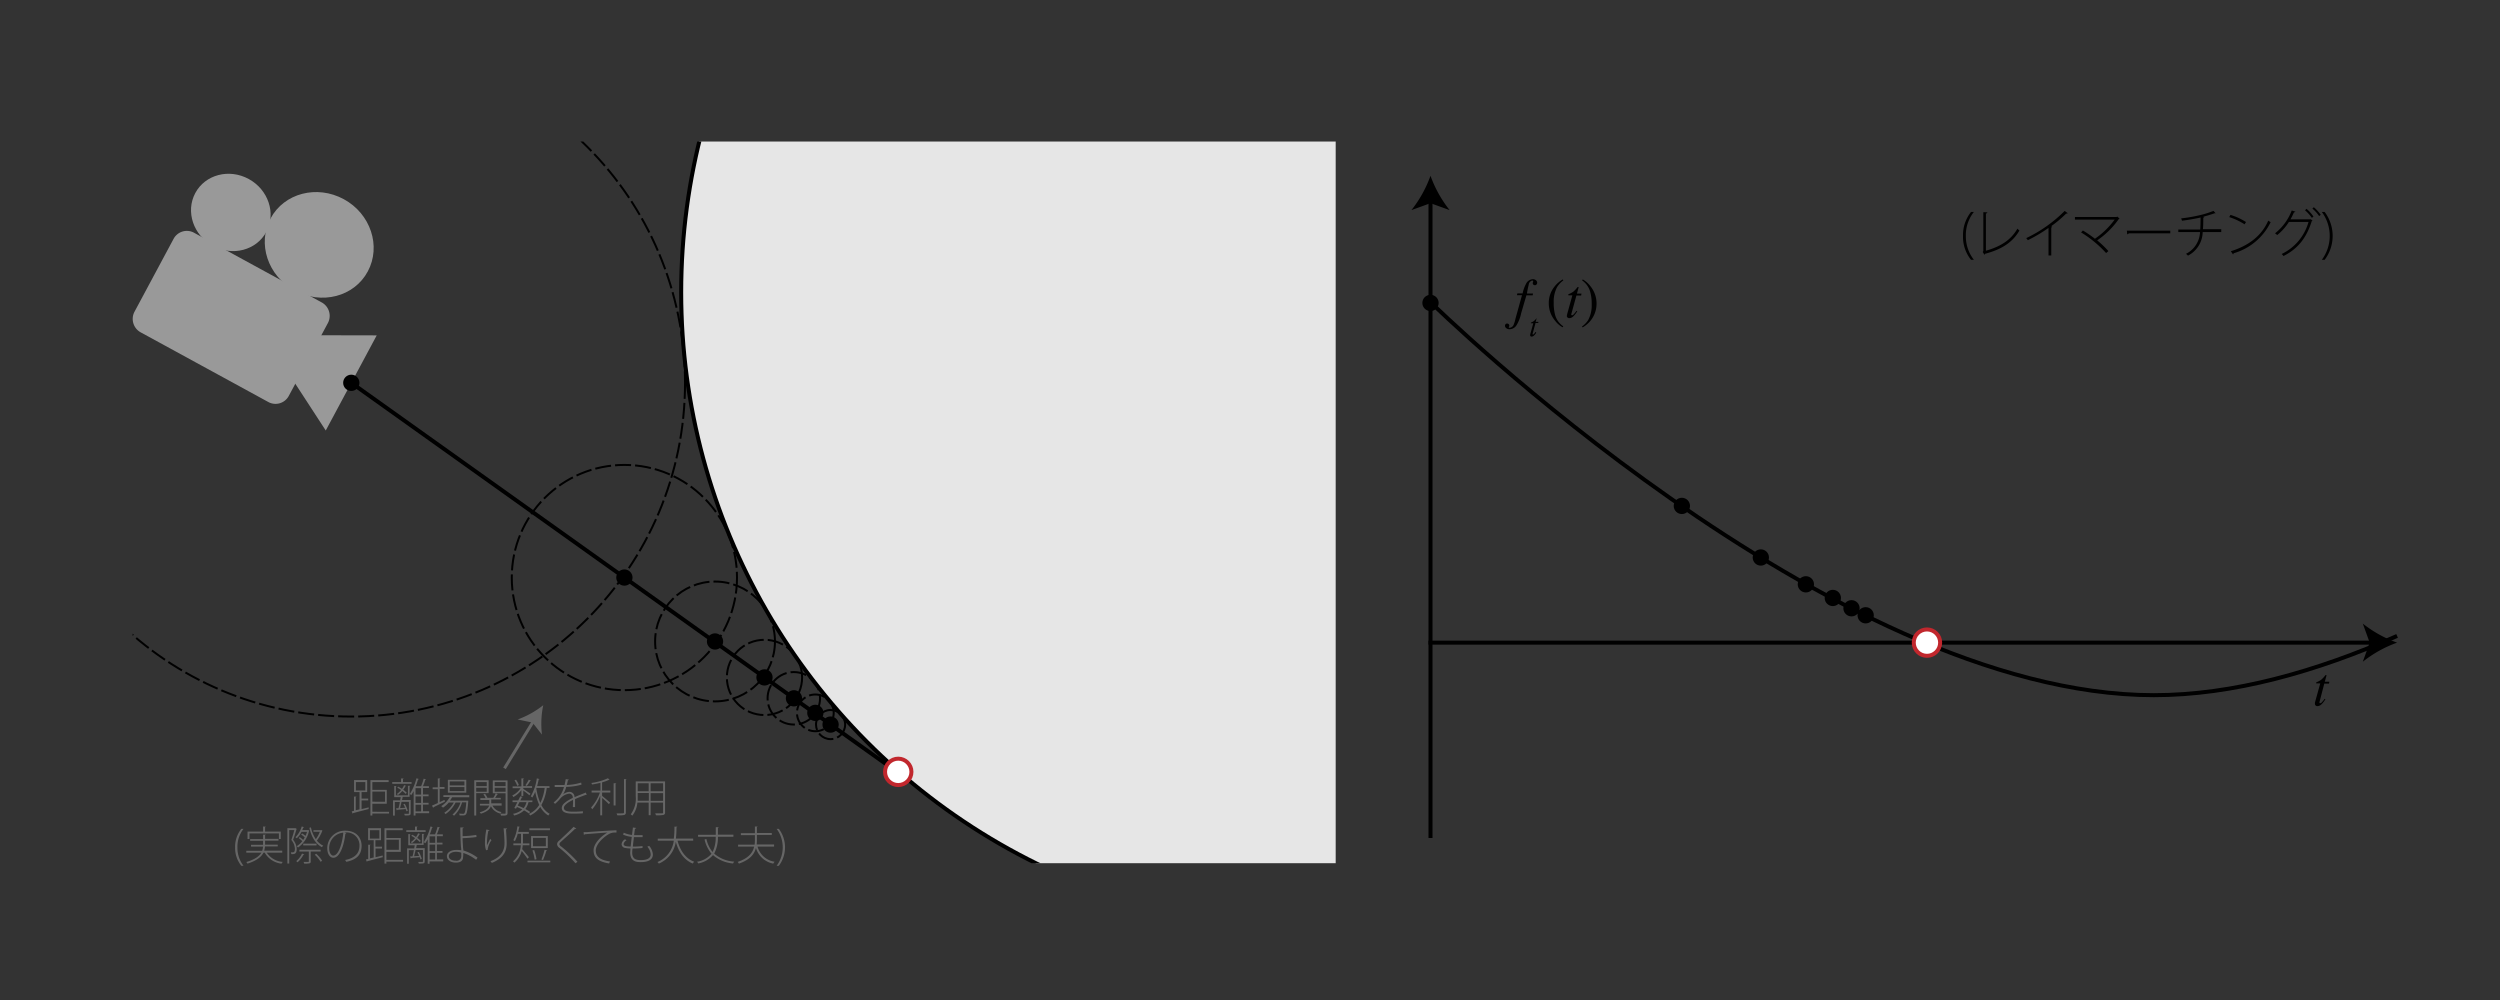 <svg xmlns="http://www.w3.org/2000/svg" xmlns:xlink="http://www.w3.org/1999/xlink" viewBox="0 0 623.33 249.33"><rect x="0" y="0" width="623.33" height="249.33" fill="#333333" stroke="none"/><defs><style>.a,.c,.d,.f,.j{fill:none;}.b{fill:#999;}.c,.d,.i,.j{stroke:#000;}.c{stroke-linecap:square;}.c,.d,.e,.f,.i,.j{stroke-miterlimit:10;}.e{fill:#fff;stroke:#c1272d;}.f{stroke:#666;stroke-width:0.75px;}.g{fill:#666;}.h{clip-path:url(#a);}.i{fill:#e6e6e6;}.j{stroke-width:0.5px;stroke-dasharray:4 1;}</style><clipPath id="a"><rect class="a" x="33.07" y="35.29" width="299.96" height="179.93"/></clipPath></defs><title>figures</title><path class="b" d="M66.8,100.18L35.18,82.92a3.82,3.82,0,0,1-1.7-5.09l9.86-18.39a3.75,3.75,0,0,1,5.15-1.35L80.11,75.35a3.82,3.82,0,0,1,1.7,5.09L71.94,98.83A3.75,3.75,0,0,1,66.8,100.18Z"/><path class="b" d="M66.41,57.81c2.47-4.61.5-10.51-4.39-13.18s-10.86-1.11-13.33,3.5-0.5,10.51,4.39,13.18S63.94,62.41,66.41,57.81Z"/><path class="b" d="M91.71,67.66c3.38-6.3.69-14.37-6-18s-14.86-1.51-18.24,4.78-0.69,14.37,6,18S88.33,74,91.71,67.66Z"/><polygon class="b" points="65.74 83.56 93.93 83.62 81.22 107.34 65.74 83.56"/><line class="c" x1="356.67" y1="160.23" x2="591.63" y2="160.23"/><path d="M597.67,160.23a30.22,30.22,0,0,0-8.55,4.76l1.72-4.76-1.72-4.75A30.2,30.2,0,0,0,597.67,160.23Z"/><line class="c" x1="356.67" y1="208.44" x2="356.67" y2="49.87"/><path d="M356.67,43.83a30.22,30.22,0,0,0,4.76,8.55l-4.76-1.72-4.75,1.72A30.2,30.2,0,0,0,356.67,43.83Z"/><path d="M577.19,175.32a0.93,0.93,0,0,1,0-.15l1.32-4.77h-1a0.6,0.6,0,0,1,0-.23,0.29,0.29,0,0,1,.14-0.1,5.62,5.62,0,0,0,1.08-.57,6.67,6.67,0,0,0,1-1.06l0.11-.13,0.05,0,0.06,0,0.1,0a0.31,0.31,0,0,1,0,.09,0.31,0.31,0,0,1,0,.08l-0.4,1.49h1.13l-0.08.47h-1.18L578.33,175a0.32,0.32,0,0,0,0,.24,0.19,0.19,0,0,0,.18.11A0.87,0.87,0,0,0,579,175q0.19-.19.62-0.76l0.18,0.1-0.1.14a5.28,5.28,0,0,1-1,1.23,1.42,1.42,0,0,1-.85.35,0.63,0.63,0,0,1-.51-0.18,0.62,0.62,0,0,1-.16-0.42S577.19,175.36,577.19,175.32Z"/><path d="M383.11,70.92a0.5,0.5,0,0,1-.42.19,0.52,0.52,0,0,1-.38-0.15,0.47,0.47,0,0,1-.15-0.35,1.58,1.58,0,0,1,.13-0.47A0.2,0.2,0,0,0,382.2,70a0.29,0.29,0,0,0-.19-0.06,1.23,1.23,0,0,0-.86,1.1,18,18,0,0,0-.43,2.14h1.52l-0.1.46h-1.56l-1.31,4.47A9.24,9.24,0,0,1,378.17,81a2.07,2.07,0,0,1-1.79,1.09,1.23,1.23,0,0,1-.82-0.27,0.77,0.77,0,0,1-.32-0.59,0.62,0.62,0,0,1,.13-0.38,0.47,0.47,0,0,1,.4-0.18,0.55,0.55,0,0,1,.39.15,0.51,0.51,0,0,1,.16.38,0.49,0.49,0,0,1-.07.25,0.48,0.48,0,0,0-.07.17,0.12,0.12,0,0,0,.08.1,0.43,0.43,0,0,0,.2,0,1.21,1.21,0,0,0,1-.92,6.86,6.86,0,0,0,.39-1.32l1.63-5.87h-1.26l0.1-.46h1.32a8.49,8.49,0,0,1,.84-2.36,2,2,0,0,1,1.71-1.18,1.14,1.14,0,0,1,.77.27,0.79,0.79,0,0,1,.31.61A0.65,0.65,0,0,1,383.11,70.92Z"/><path d="M381.53,83.46a0.46,0.46,0,0,1,0-.08l0.77-2.78h-0.61a0.33,0.33,0,0,1,0-.13,0.16,0.16,0,0,1,.08-0.06,3.3,3.3,0,0,0,.63-0.33,3.85,3.85,0,0,0,.61-0.62l0.06-.08,0,0h0l0.06,0v0a0.25,0.25,0,0,1,0,0l-0.24.87h0.66l0,0.27h-0.69l-0.73,2.68a0.19,0.19,0,0,0,0,.14,0.11,0.11,0,0,0,.11.07,0.51,0.51,0,0,0,.29-0.21q0.11-.11.36-0.44l0.1,0.06L383,83a3.08,3.08,0,0,1-.6.72,0.83,0.83,0,0,1-.5.2,0.34,0.34,0,0,1-.39-0.35A0.71,0.71,0,0,1,381.53,83.46Z"/><path d="M387.6,71.44a7,7,0,0,1,2.06-1.77l0.13,0.23a6.24,6.24,0,0,0-1.57,1.7,7.7,7.7,0,0,0-.83,3.84,11.4,11.4,0,0,0,.31,2.93,5.06,5.06,0,0,0,2.08,3l-0.18.23a5.83,5.83,0,0,1-1.82-1.58,6.74,6.74,0,0,1-1.62-4.43A6.54,6.54,0,0,1,387.6,71.44Z"/><path d="M390.72,78.56a0.93,0.93,0,0,1,0-.15l1.32-4.77h-1a0.6,0.6,0,0,1,0-.23,0.29,0.29,0,0,1,.14-0.1,5.62,5.62,0,0,0,1.08-.57,6.67,6.67,0,0,0,1-1.06l0.11-.13,0.05,0,0.06,0,0.1,0a0.31,0.31,0,0,1,0,.09,0.31,0.31,0,0,1,0,.08l-0.4,1.49h1.13l-0.08.47h-1.18l-1.26,4.59a0.32,0.32,0,0,0,0,.24,0.19,0.19,0,0,0,.18.11,0.87,0.87,0,0,0,.5-0.36q0.19-.19.62-0.76l0.18,0.1-0.1.14a5.28,5.28,0,0,1-1,1.23,1.42,1.42,0,0,1-.85.35,0.63,0.63,0,0,1-.51-0.18,0.62,0.62,0,0,1-.16-0.42S390.72,78.6,390.72,78.56Z"/><path d="M397.8,77.62a6.65,6.65,0,0,1-2.22,3.32,5.46,5.46,0,0,1-1,.69l-0.13-.23A5.78,5.78,0,0,0,396,79.77a7.7,7.7,0,0,0,.86-3.9,10.77,10.77,0,0,0-.4-3.21,5.14,5.14,0,0,0-2-2.76l0.18-.23a6.65,6.65,0,0,1,2,1.82,6.75,6.75,0,0,1,1.43,4.2A6.82,6.82,0,0,1,397.8,77.62Z"/><path class="d" d="M356.67,75.33s99.73,98,180.36,98c19.76,0,40.53-5.88,60.64-14.77"/><circle class="e" cx="480.45" cy="160.23" r="3.29"/><path d="M491.44,64.78a9.14,9.14,0,0,1-2-5.93,9.27,9.27,0,0,1,2-6h0.71a9.27,9.27,0,0,0-2,6,9.41,9.41,0,0,0,2,5.92h-0.71Z"/><path d="M495.2,62.5c3.45-1,6.13-2.53,7.81-5.49a3.43,3.43,0,0,0,.5.47c-1.77,3.06-4.6,4.74-8.54,5.79a0.52,0.52,0,0,1-.19.25l-0.43-.7,0.16-.22V52.9l1,0.05a0.33,0.33,0,0,1-.36.27V62.5Z"/><path d="M515.54,53.15a0.26,0.26,0,0,1-.22.1l-0.16,0a29.31,29.31,0,0,1-3.74,3.15l0.26,0.14a0.27,0.27,0,0,1-.23.16v7h-0.69V56.83a38.11,38.11,0,0,1-5.16,3.06,3.15,3.15,0,0,0-.4-0.52,34.18,34.18,0,0,0,9.59-6.78Z"/><path d="M528.47,54.5a0.25,0.25,0,0,1-.18.1,21.28,21.28,0,0,1-5.39,5.33,26.81,26.81,0,0,1,2.79,2.67l-0.57.49a28.34,28.34,0,0,0-6.24-5.14l0.45-.48a27.42,27.42,0,0,1,3,2.06,20.35,20.35,0,0,0,4.92-4.77h-9.9V54.11h10.38L527.9,54Z"/><path d="M530.3,57.51h10.82v0.67H530.77a0.5,0.5,0,0,1-.39.23Z"/><path d="M553.84,57.86H549.2a6.77,6.77,0,0,1-3.67,5.88,2.84,2.84,0,0,0-.5-0.45,6.35,6.35,0,0,0,3.51-5.43h-5.42V57.23h5.47c0.06-.91.08-1.88,0.09-3-1.39.32-3.17,0.62-4.64,0.8a5.15,5.15,0,0,0-.21-0.58,39,39,0,0,0,4.95-.87,24.14,24.14,0,0,0,3.12-1l0.53,0.6a0.24,0.24,0,0,1-.14,0h-0.14a30.46,30.46,0,0,1-2.93.88l0.39,0a0.25,0.25,0,0,1-.26.19c0,1,0,2-.09,2.89h4.57v0.63Z"/><path d="M556.13,53.58A15.19,15.19,0,0,1,560,55.36l-0.36.57a16.08,16.08,0,0,0-3.82-1.8Zm0.09,9.06c4.66-1.45,7.75-4,9.33-7.64a2.67,2.67,0,0,0,.6.38,14.78,14.78,0,0,1-9.22,7.76,0.56,0.56,0,0,1-.17.29Z"/><path d="M576.57,54.94a0.51,0.51,0,0,1-.17.17c-1.32,4.22-3.47,6.92-7.06,8.73a2.35,2.35,0,0,0-.45-0.51,12.58,12.58,0,0,0,6.7-8H570.7a13,13,0,0,1-2.93,3.28,3.17,3.17,0,0,0-.53-0.44,13.1,13.1,0,0,0,4.16-5.69l0.92,0.3a0.31,0.31,0,0,1-.35.14c-0.27.61-.57,1.23-0.88,1.77h4.83l0.13-.05Zm-1.49-2.88A9.45,9.45,0,0,1,576.82,54l-0.4.32a10.07,10.07,0,0,0-1.7-1.89Zm1.83-.39a9.76,9.76,0,0,1,1.72,1.89l-0.4.31A9.49,9.49,0,0,0,576.55,52Z"/><path d="M579.61,52.85a9.92,9.92,0,0,1,0,11.93H578.9a10,10,0,0,0,0-11.93h0.71Z"/><line class="f" x1="125.78" y1="191.57" x2="133.08" y2="179.69"/><path class="g" d="M135.45,175.83a22.67,22.67,0,0,0-.32,7.33l-2.36-3-3.71-.77A22.65,22.65,0,0,0,135.45,175.83Z"/><path class="g" d="M90.15,199.6v2.13l1.76-.43,0,0.42c-1.43.37-2.93,0.76-3.87,1a0.16,0.16,0,0,1-.12.14l-0.23-.56,0.57-.13v-3.55l0.61,0a0.16,0.16,0,0,1-.17.11v3.29l0.94-.22v-4.31H88.28v-3h3.27v3h-1.4v1.62h1.65v0.45H90.15ZM88.73,195v2.09h2.36V195H88.73ZM97,202.37v0.47H92.84v0.49H92.36v-8.81H96.9V195H92.84v1.94h3.59v3.46H92.84v2H97Zm-1-5H92.84v2.52H96v-2.52Z"/><path class="g" d="M102.62,195v0.43H97.8V195H100v-0.91l0.65,0a0.16,0.16,0,0,1-.17.12V195h2.18Zm-0.23,4.52v3.25c0,0.55-.28.55-1.47,0.55a1.7,1.7,0,0,0-.15-0.41h0.65c0.53,0,.53,0,0.53-0.15v-2.83h-1.83c-0.12.54-.25,1.1-0.37,1.55l1.26-.08a6.65,6.65,0,0,0-.44-0.88l0.34-.11a6.55,6.55,0,0,1,.76,1.74l-0.35.14c0-.16-0.1-0.35-0.17-0.56-0.81.08-1.58,0.14-2.09,0.18a0.17,0.17,0,0,1-.13.13l-0.18-.51,0.6,0c0.12-.43.25-1,0.35-1.57H98.44v3.4H98v-3.82h1.79c0-.28.09-0.54,0.13-0.79H98.3v-2.78l0.58,0a0.17,0.17,0,0,1-.17.12v2.21h3v-2.37l0.58,0a0.16,0.16,0,0,1-.17.12v2.62h-1.73c0,0.24-.09.51-0.15,0.79h2.19Zm-1.13-3.58a0.18,0.18,0,0,1-.19.09,5.07,5.07,0,0,1-.54.88,6,6,0,0,1,.88.74l-0.24.31a6.36,6.36,0,0,0-.87-0.75,5.17,5.17,0,0,1-1.08,1,2.43,2.43,0,0,0-.29-0.23,5,5,0,0,0,1.07-1,9.66,9.66,0,0,0-.95-0.59l0.24-.26a9,9,0,0,1,.93.56,5,5,0,0,0,.53-0.92ZM107,202.3v0.46H103.6v0.58h-0.46v-6.1a8.16,8.16,0,0,1-.61,1c-0.09-.08-0.25-0.21-0.35-0.28a12.64,12.64,0,0,0,1.65-3.91l0.6,0.18a0.16,0.16,0,0,1-.2.09,17.09,17.09,0,0,1-.57,1.7H105a13.89,13.89,0,0,0,.63-1.87l0.6,0.18a0.21,0.21,0,0,1-.2.1,14.76,14.76,0,0,1-.58,1.59h1.49v0.46h-1.48v1.61h1.4v0.45h-1.4v1.63h1.4v0.45h-1.4v1.65H107Zm-2-4.18v-1.61H103.6v1.61H105Zm0,2.08v-1.63H103.6v1.63H105Zm-1.39.45v1.65H105v-1.65H103.6Z"/><path class="g" d="M109.62,196.78V200l1.2-.56a4.17,4.17,0,0,1,.11.43l-2.84,1.39a0.18,0.18,0,0,1-.1.16l-0.28-.56c0.39-.16.9-0.39,1.45-0.64v-3.45h-1.29v-0.47h1.29V194.1l0.64,0a0.17,0.17,0,0,1-.18.12v2h1.21v0.47h-1.21Zm7.38,2h-4.28a6.31,6.31,0,0,1-.53.85h4.29l0.27,0,0,0.17c-0.17,2.21-.34,3-0.61,3.28a0.76,0.76,0,0,1-.54.22c-0.2,0-.6,0-1,0a1.38,1.38,0,0,0-.12-0.44c0.42,0,.8.05,0.95,0.05a0.34,0.34,0,0,0,.31-0.1c0.21-.2.37-0.92,0.52-2.76h-1.06a7.26,7.26,0,0,1-2,3.34,1.64,1.64,0,0,0-.38-0.3,6.44,6.44,0,0,0,2-3h-1.22a7.76,7.76,0,0,1-2.51,2.89,1.69,1.69,0,0,0-.33-0.32,7,7,0,0,0,2.39-2.57h-1.24a7,7,0,0,1-1.46,1.29A1.9,1.9,0,0,0,110,201a6.3,6.3,0,0,0,2.15-2.28h-1.6v-0.45H117v0.45Zm-0.74-4.35v3.21h-4.59v-3.21h4.59Zm-0.47,1.4v-1h-3.66v1h3.66Zm0,1.41v-1h-3.66v1h3.66Z"/><path class="g" d="M121.83,197.76h-3.1v5.58h-0.48v-8.79h3.58v3.21ZM121.36,195h-2.63v1h2.63v-1Zm-2.63,2.4h2.63v-1h-2.63v1Zm6.36,3.46h-2.31a3.15,3.15,0,0,0,2.27,1.61,1.19,1.19,0,0,0-.29.38A3.47,3.47,0,0,1,122.4,201c-0.22.66-.83,1.36-2.5,1.88a1.93,1.93,0,0,0-.3-0.35c1.62-.45,2.18-1.1,2.36-1.69h-2.31v-0.42H122a1.9,1.9,0,0,0,0-.23v-0.73h-2.23V199h1.29a3.36,3.36,0,0,0-.54-0.94l0.4-.14a3.56,3.56,0,0,1,.6,1l-0.08,0H123a7.42,7.42,0,0,0,.6-1.11l0.54,0.23a0.17,0.17,0,0,1-.18.07,8.1,8.1,0,0,1-.51.82h1.4v0.41h-2.37v0.74a1.67,1.67,0,0,1,0,.22h2.59v0.42Zm1.45-6.26v8.08c0,0.68-.34.68-1.62,0.68a2.09,2.09,0,0,0-.17-0.49h1.12a0.16,0.16,0,0,0,.19-0.2v-4.88h-3.19v-3.21h3.67Zm-0.48.4h-2.72v1h2.72v-1Zm-2.72,2.4h2.72v-1h-2.72v1Z"/><path class="g" d="M130,198.51V197a6.41,6.41,0,0,1-2,1.73,2.06,2.06,0,0,0-.28-0.39,5.28,5.28,0,0,0,2.09-1.82h-2v-0.44H130v-2l0.64,0a0.16,0.16,0,0,1-.17.12v1.8h2.19v0.44h-2.19v0.26c0.4,0.24,1.54,1,1.81,1.22l-0.3.37c-0.26-.25-1-0.82-1.51-1.18v1.34H130Zm1.77,1.49a4.48,4.48,0,0,1-.79,1.71,8.56,8.56,0,0,1,1.21.75l-0.33.36a9.34,9.34,0,0,0-1.2-.77,5.24,5.24,0,0,1-2.48,1.28,1.29,1.29,0,0,0-.26-0.42,4.8,4.8,0,0,0,2.31-1.09c-0.43-.21-0.88-0.42-1.34-0.61l-0.23.42-0.43-.17c0.22-.39.5-0.92,0.77-1.46h-1.21v-0.44h1.43c0.18-.36.35-0.71,0.49-1l0.6,0.14a0.15,0.15,0,0,1-.19.09c-0.11.24-.24,0.51-0.38,0.79h3V200h-0.93Zm-3.11-5.6a5.32,5.32,0,0,1,.71,1.34l-0.41.2a5.33,5.33,0,0,0-.69-1.37Zm0.86,5.6c-0.15.29-.29,0.58-0.44,0.85,0.5,0.19,1,.41,1.47.64a3.75,3.75,0,0,0,.72-1.49h-1.75Zm1.48-4.23a8.51,8.51,0,0,0,.84-1.38l0.55,0.25a0.17,0.17,0,0,1-.19.07,9.81,9.81,0,0,1-.85,1.25Zm6,0.69h-0.68a12.14,12.14,0,0,1-1.34,4.26,5.28,5.28,0,0,0,2.08,2.2,2,2,0,0,0-.35.41,5.65,5.65,0,0,1-2-2.15,6.46,6.46,0,0,1-2.54,2.15,2,2,0,0,0-.27-0.4,5.87,5.87,0,0,0,2.55-2.24,13.61,13.61,0,0,1-1-3.27,7.92,7.92,0,0,1-.73,1.43,4,4,0,0,0-.38-0.3,12.69,12.69,0,0,0,1.51-4.47l0.66,0.16a0.18,0.18,0,0,1-.2.1c-0.11.56-.24,1.12-0.39,1.66H137v0.46Zm-3.28,0,0,0.12a14.42,14.42,0,0,0,1,3.61,11.93,11.93,0,0,0,1.09-3.73h-2.09Z"/><path class="g" d="M140.33,198.12a2.75,2.75,0,0,1,1.68-.69,1.28,1.28,0,0,1,1.24,1.33c0.87-.39,2-0.82,2.8-1.15l0.26,0.6h0a0.28,0.28,0,0,1-.16-0.06c-0.77.26-1.91,0.7-2.77,1.09,0,0.24,0,.51,0,0.83s0,0.73,0,1.15l-0.55,0c0-.35.05-0.84,0.05-1.25,0-.2,0-0.39,0-0.54-1.24.6-2.29,1.33-2.29,2s0.74,0.95,2.22.95a22.51,22.51,0,0,0,2.52-.11v0.51c-0.62.06-1.53,0.08-2.52,0.08-1.93,0-2.74-.47-2.74-1.42s1.21-1.73,2.74-2.5a0.93,0.93,0,0,0-.83-1.06,3.5,3.5,0,0,0-2.47,1.46,14.88,14.88,0,0,1-1.12,1.09l-0.35-.36a7.17,7.17,0,0,0,2.58-3.85h-2.32v-0.49h2.46c0.11-.47.21-0.91,0.29-1.47l0.78,0.11a0.22,0.22,0,0,1-.24.17,11.64,11.64,0,0,1-.27,1.18,13.67,13.67,0,0,0,3.58-.6l0.1,0.51a15,15,0,0,1-3.82.57,7.17,7.17,0,0,1-.79,1.87h0Z"/><path class="g" d="M152,194.44a0.14,0.14,0,0,1-.11,0h-0.07a8.62,8.62,0,0,1-1.7.62v2.07h2.06v0.47h-2.06v0.83c0.44,0.34,1.67,1.39,2,1.68l-0.3.39c-0.31-.33-1.14-1.09-1.68-1.55v4.33h-0.48v-4.91a11.51,11.51,0,0,1-2,3.41,3.1,3.1,0,0,0-.29-0.44,10.85,10.85,0,0,0,2.21-3.74h-2.07v-0.47h2.2v-1.95c-0.69.17-1.42,0.31-2.1,0.42a1.16,1.16,0,0,0-.17-0.38,14.7,14.7,0,0,0,4.13-1.18Zm1,6.43V195.3l0.65,0a0.15,0.15,0,0,1-.17.11v5.41H153Zm2.56-6.6,0.65,0a0.15,0.15,0,0,1-.17.11v8.16a0.58,0.58,0,0,1-.4.66,7.68,7.68,0,0,1-1.73.08,2.29,2.29,0,0,0-.19-0.48h0.86c0.94,0,1,0,1-.26v-8.33Z"/><path class="g" d="M165.82,194.82v7.7a0.57,0.57,0,0,1-.42.67,8.29,8.29,0,0,1-1.86.08,1.85,1.85,0,0,0-.18-0.48h1.7a0.22,0.22,0,0,0,.27-0.27v-2.4h-3.11v3.13h-0.48v-3.13h-2.82a6,6,0,0,1-1.28,3.26,1.32,1.32,0,0,0-.37-0.34,6.67,6.67,0,0,0,1.24-4.52v-3.7h7.31Zm-6.82,3.7c0,0.35,0,.74,0,1.13h2.78v-1.93H159v0.8Zm2.74-3.23H159v2h2.74v-2Zm3.59,2v-2h-3.11v2h3.11Zm-3.11,2.4h3.11v-1.93h-3.11v1.93Z"/><path class="g" d="M60.17,215.87a7.06,7.06,0,0,1-1.55-4.58,7.15,7.15,0,0,1,1.55-4.63h0.55a7.15,7.15,0,0,0-1.52,4.64,7.26,7.26,0,0,0,1.52,4.57H60.17Z"/><path class="g" d="M70.37,212.59H66.51a5.24,5.24,0,0,0,4,2.31,1.8,1.8,0,0,0-.32.44A5.56,5.56,0,0,1,66,212.59h-0.3c-0.51,1-1.62,2-4,2.74a2.18,2.18,0,0,0-.29-0.4c2.19-.65,3.25-1.48,3.77-2.34H61.41v-0.45h3.95a4.05,4.05,0,0,0,.23-1.06h-3v-0.44h3v-1H62.37v-0.44H65.6v-1.09l0.66,0a0.15,0.15,0,0,1-.17.12v0.93h3.35v0.44H66.09v1h3.16v0.44H66.07a4.44,4.44,0,0,1-.21,1.06h4.51v0.45ZM62.2,207.8v1.39H61.72v-1.85H65.6v-1.27l0.67,0.05a0.17,0.17,0,0,1-.18.12v1.1H70v1.85H69.54V207.8H62.2Z"/><path class="g" d="M73.72,206.5L74,206.7a0.11,0.11,0,0,1-.08.07c-0.21.75-.53,1.77-0.84,2.62a3.77,3.77,0,0,1,.9,2.27c0,1.34-.67,1.33-1.35,1.29a1.22,1.22,0,0,0-.13-0.44l0.42,0c0.3,0,.61,0,0.61-0.89a3.75,3.75,0,0,0-.89-2.2c0.29-.81.56-1.75,0.75-2.46H72.11v8.34H71.65v-8.8h2Zm1.61,1.31a6.63,6.63,0,0,1,.85.6,6.57,6.57,0,0,0,.37-1H75.18A5.6,5.6,0,0,1,74,209a3.3,3.3,0,0,0-.34-0.25,6.3,6.3,0,0,0,1.57-2.68l0.57,0.16a0.17,0.17,0,0,1-.19.1,5.69,5.69,0,0,1-.25.63h1.38l0.09,0a1,1,0,0,1,.29.14,0.3,0.3,0,0,1-.07.09,6.77,6.77,0,0,1-2.75,4.13,2,2,0,0,0-.31-0.35,5,5,0,0,0,1.38-1.24,6.91,6.91,0,0,0-.9-0.77l0.26-.24a5.58,5.58,0,0,1,.86.71,5.64,5.64,0,0,0,.39-0.65,5.56,5.56,0,0,0-.91-0.69Zm0.35,5.28A6.8,6.8,0,0,1,74.19,215a2.35,2.35,0,0,0-.33-0.3,5.51,5.51,0,0,0,1.44-1.87L75.87,213A0.17,0.17,0,0,1,75.68,213.09Zm4.26-.77H77.47v2.44a0.41,0.41,0,0,1-.29.49,5.22,5.22,0,0,1-1.34.08,1.64,1.64,0,0,0-.16-0.43h1.15c0.14,0,.17,0,0.17-0.16v-2.43H74.65v-0.44h5.29v0.44Zm-4.34-1.54v-0.43h3.32v0.43H75.6Zm4.5-3.84,0.33,0.21a0.15,0.15,0,0,1-.1.07A9,9,0,0,1,79,209.58a4.48,4.48,0,0,0,1.59,1.27,1.71,1.71,0,0,0-.32.38c-1.61-.84-2.64-2.61-3.14-4.84l0.4-.09a8.21,8.21,0,0,0,1.22,2.94,7.81,7.81,0,0,0,1-1.86H78.15V207H80Zm-0.16,7.94a7.93,7.93,0,0,0-1.46-1.77l0.36-.24a8,8,0,0,1,1.48,1.74Z"/><path class="g" d="M86.34,207.72a0.22,0.22,0,0,1-.23.15c-0.34,3-1.4,6-3,6-0.75,0-1.51-.82-1.51-2.35a4.36,4.36,0,0,1,4.48-4.4c2.91,0,4.08,1.89,4.08,3.76,0,2.39-1.43,3.51-3.81,4-0.06-.11-0.2-0.32-0.3-0.46,2.31-.44,3.58-1.56,3.58-3.56a3.2,3.2,0,0,0-3.55-3.3H85.82Zm-0.74-.12a3.87,3.87,0,0,0-3.53,3.88c0,1.15.52,1.85,1,1.85C84.38,213.33,85.32,210.48,85.6,207.6Z"/><path class="g" d="M93.64,211.6v2.13l1.76-.43,0.05,0.42c-1.43.37-2.93,0.76-3.87,1a0.16,0.16,0,0,1-.12.14l-0.23-.56,0.57-.13v-3.55l0.61,0a0.16,0.16,0,0,1-.17.11v3.29l0.94-.22v-4.31H91.78v-3H95v3h-1.4v1.62h1.65v0.45H93.64ZM92.23,207v2.09h2.36V207H92.23Zm8.27,7.37v0.47H96.34v0.49H95.86v-8.81h4.54V207H96.34v1.94h3.59v3.46H96.34v2h4.15Zm-1-5H96.34v2.52h3.11v-2.52Z"/><path class="g" d="M106.12,207v0.43H101.3V207h2.17v-0.91l0.65,0a0.16,0.16,0,0,1-.17.12V207h2.18Zm-0.23,4.52v3.25c0,0.55-.28.55-1.47,0.55a1.69,1.69,0,0,0-.15-0.41h0.65c0.53,0,.53,0,0.53-0.15v-2.83h-1.83c-0.12.54-.25,1.1-0.37,1.55l1.26-.08a6.54,6.54,0,0,0-.44-0.88l0.34-.11a6.52,6.52,0,0,1,.76,1.74l-0.35.14c0-.16-0.1-0.35-0.17-0.56-0.81.08-1.58,0.14-2.09,0.18a0.17,0.17,0,0,1-.13.13l-0.18-.51,0.6,0c0.12-.43.25-1,0.35-1.57h-1.27v3.4H101.5v-3.82h1.79c0-.28.09-0.54,0.13-0.79H101.8v-2.78l0.58,0a0.17,0.17,0,0,1-.17.12v2.21h3v-2.37l0.58,0a0.16,0.16,0,0,1-.17.12v2.62h-1.73c0,0.24-.09.51-0.15,0.79h2.19Zm-1.13-3.58a0.18,0.18,0,0,1-.19.09,5.08,5.08,0,0,1-.54.88,6,6,0,0,1,.88.74l-0.24.31a6.4,6.4,0,0,0-.87-0.75,5.19,5.19,0,0,1-1.08,1,2.51,2.51,0,0,0-.29-0.23,5.06,5.06,0,0,0,1.07-1,9.66,9.66,0,0,0-.95-0.59l0.24-.26a9,9,0,0,1,.93.56,5,5,0,0,0,.53-0.92Zm5.75,6.37v0.46H107.1v0.58h-0.46v-6.1a8.16,8.16,0,0,1-.61,1l-0.35-.28a12.67,12.67,0,0,0,1.65-3.91l0.6,0.18a0.16,0.16,0,0,1-.2.09,17.09,17.09,0,0,1-.57,1.7h1.31a13.62,13.62,0,0,0,.63-1.87l0.6,0.18a0.21,0.21,0,0,1-.2.1,15.2,15.2,0,0,1-.58,1.59h1.49v0.46h-1.48v1.61h1.4v0.45h-1.4v1.63h1.4v0.45h-1.4v1.65h1.58Zm-2-4.18v-1.61H107.1v1.61h1.39Zm0,2.08v-1.63H107.1v1.63h1.39Zm-1.39.45v1.65h1.39v-1.65H107.1Z"/><path class="g" d="M118.71,214.38a10.29,10.29,0,0,0-3.2-1.71,7.66,7.66,0,0,1-.06,1.12c0,0.88-.76,1.29-1.77,1.29-1.26,0-2.23-.6-2.25-1.58s1-1.56,2.26-1.58A6.17,6.17,0,0,1,115,212c0-.31,0-0.58-0.07-0.84-0.08-1.29-.16-3.31-0.16-4.85l0.84,0a0.26,0.26,0,0,1-.27.22v1.95a25.06,25.06,0,0,0,3.41-.31l0.06,0.52a29,29,0,0,1-3.47.29c0,0.76.06,1.39,0.1,2.13,0,0.28.07,0.63,0.09,0.94a11.35,11.35,0,0,1,3.54,1.79Zm-4.91-2c-1.24,0-1.89.51-1.89,1.09,0,0.76.84,1.13,1.71,1.13a1.15,1.15,0,0,0,1.39-1c0-.25,0-0.72,0-1A4.35,4.35,0,0,0,113.8,212.38Z"/><path class="g" d="M121.2,212a5.56,5.56,0,0,1-.29-1.78,18.46,18.46,0,0,1,.35-3.4l0.8,0.16a0.29,0.29,0,0,1-.3.17,15.87,15.87,0,0,0-.34,3,3.59,3.59,0,0,0,0,.63c0.22-.51.6-1.24,0.8-1.62,0.07,0.09.24,0.24,0.32,0.32a5.41,5.41,0,0,0-.91,2.11,1.21,1.21,0,0,0,0,.27Zm5.23-5.44a0.26,0.26,0,0,1-.27.22c0.07,0.9.17,2.39,0.17,3.49,0,1.94-.73,3.66-3.69,4.88a4.83,4.83,0,0,0-.35-0.43c2.72-1,3.5-2.69,3.5-4.44,0-1.17-.12-2.64-0.23-3.76Z"/><path class="g" d="M130.32,210.8a5.9,5.9,0,0,1-.13.91c0.39,0.43,1.43,1.71,1.68,2l-0.34.41c-0.27-.42-1-1.39-1.45-1.95a5.63,5.63,0,0,1-1.83,2.92,1.75,1.75,0,0,0-.34-0.34,5.63,5.63,0,0,0,1.95-4H128v-0.47h1.91c0-.21,0-0.41,0-0.6v-1.79h-0.83a7.6,7.6,0,0,1-.71,1.84,2.4,2.4,0,0,0-.37-0.25,10.27,10.27,0,0,0,1-3.46l0.62,0.15a0.16,0.16,0,0,1-.19.09c-0.06.39-.14,0.78-0.22,1.17h2.64v0.46h-1.46v1.81c0,0.19,0,.38,0,0.58H132v0.47h-1.64Zm1.2,3.79h5.69V215h-5.69v-0.46Zm5.6-8V207H132v-0.47h5.15Zm-0.54,1.86v3h-4.16v-3h4.16Zm-3.4,3.49a12,12,0,0,1,.59,2.28l-0.46.12a12.55,12.55,0,0,0-.56-2.3Zm2.92-.91v-2.13h-3.21V211h3.21Zm0.33,1a0.21,0.21,0,0,1-.21.11,16.74,16.74,0,0,1-.83,2.29l-0.39-.13a16.92,16.92,0,0,0,.78-2.43Z"/><path class="g" d="M143.49,215.24a32.07,32.07,0,0,0-3.94-3.78,1.33,1.33,0,0,1-.66-1,1.29,1.29,0,0,1,.55-0.88c0.88-.82,2.56-2.38,3.58-3.43l0.66,0.44a0.24,0.24,0,0,1-.2.09,0.33,0.33,0,0,1-.13,0c-1,1-2.64,2.41-3.46,3.18a1.13,1.13,0,0,0-.43.59,1,1,0,0,0,.52.65,32.72,32.72,0,0,1,4,3.77Z"/><path class="g" d="M145.51,207.47l0.94,0c0.79-.07,6.11-0.45,7.26-0.44v0.55l-0.42,0a2.93,2.93,0,0,0-1.63.47c-1.63,1-3.11,2.65-3.11,4,0,1.49,1,2.38,3.54,2.74l-0.22.5C149,214.8,148,213.78,148,212c0-1.48,1.48-3.24,3.43-4.42-1,.06-4.22.3-5.65,0.43a0.32,0.32,0,0,1-.21.15Z"/><path class="g" d="M160.19,211.43c-0.65.07-1.61,0.13-2.49,0.13-0.05.49-.07,0.84-0.07,1,0,1.67,1,1.89,2.13,1.89,1.49,0,2.48-.4,2.48-1.45a3.26,3.26,0,0,0-.85-1.9,2.46,2.46,0,0,0,.46-0.21,3.61,3.61,0,0,1,.93,2.17c0,1.63-1.8,1.89-3,1.89-0.85,0-2.65,0-2.65-2.4l0.07-1a8.17,8.17,0,0,1-1.34-.13,1,1,0,0,1-.88-0.91,1.6,1.6,0,0,1,.87-1.25l0.37,0.26a1.33,1.33,0,0,0-.73.92c0,0.59.93,0.61,1.75,0.63,0.08-.72.18-1.58,0.28-2.41a7.2,7.2,0,0,1-2.16-.56l0.16-.48a6.59,6.59,0,0,0,2.06.56c0.08-.65.16-1.32,0.23-1.85l0.82,0.1a0.29,0.29,0,0,1-.31.18c-0.07.45-.15,1-0.22,1.62,0.33,0,.67,0,1,0s0.76,0,1.12,0l0,0.49c-0.32,0-.68,0-1,0s-0.79,0-1.16,0c-0.1.8-.2,1.64-0.28,2.37a19.92,19.92,0,0,0,2.43-.14Z"/><path class="g" d="M172.93,209.6h-4c0.67,2.51,2,4.45,4.16,5.26a1.84,1.84,0,0,0-.37.46c-2.16-.91-3.5-2.85-4.22-5.45a7,7,0,0,1-4.23,5.45,1.83,1.83,0,0,0-.35-0.39A6.62,6.62,0,0,0,168,209.6h-4v-0.49h4a20.64,20.64,0,0,0,.16-3l0.71,0c0,0.09-.07.13-0.2,0.15a23,23,0,0,1-.15,2.83h4.31v0.49Z"/><path class="g" d="M182.88,208.63H179a8.69,8.69,0,0,1-.93,4.2,8.4,8.4,0,0,0,5,2,2.82,2.82,0,0,0-.3.46,8.68,8.68,0,0,1-5-2.09,6.29,6.29,0,0,1-3.68,2.08,1.34,1.34,0,0,0-.3-0.42,5.9,5.9,0,0,0,3.61-2,8.42,8.42,0,0,1-1.73-3.55l0.46-.12a7.77,7.77,0,0,0,1.54,3.24,8.23,8.23,0,0,0,.78-3.8h-4.4v-0.48h4.42c0-.6,0-1.23,0-1.9l0.73,0a0.18,0.18,0,0,1-.2.15c0,0.6,0,1.17,0,1.71h3.86v0.48Z"/><path class="g" d="M193,211.09h-4.12a5.21,5.21,0,0,0,4.26,3.77,2.3,2.3,0,0,0-.34.47,5.59,5.59,0,0,1-4.32-3.92c-0.39,1.55-1.45,2.95-4.25,3.92a2.07,2.07,0,0,0-.31-0.43c2.8-.95,3.78-2.32,4.11-3.81h-4V210.6h4.12a9.9,9.9,0,0,0,.07-1.22v-1.15h-3.5v-0.49h3.5v-1.66l0.68,0a0.18,0.18,0,0,1-.18.12v1.49h3.71v0.49h-3.71v1.15a9.72,9.72,0,0,1-.06,1.22H193v0.49Z"/><path class="g" d="M194.19,206.66a7.65,7.65,0,0,1,0,9.21h-0.55a7.73,7.73,0,0,0,0-9.21h0.55Z"/><g class="h"><circle class="i" cx="328.61" cy="72.88" r="158.77"/><circle class="j" cx="87.59" cy="95.45" r="83.21"/></g><line class="d" x1="87.59" y1="95.45" x2="226.79" y2="194.7"/><circle class="e" cx="223.96" cy="192.45" r="3.29"/><circle cx="87.59" cy="95.45" r="2.03"/><circle cx="155.68" cy="144" r="2.03"/><circle cx="178.28" cy="159.94" r="2.03"/><circle cx="190.61" cy="168.9" r="2.03"/><circle cx="197.96" cy="174.11" r="2.03"/><circle cx="203.29" cy="177.74" r="2.03"/><circle cx="207.09" cy="180.66" r="2.03"/><circle class="j" cx="155.68" cy="144" r="28.08"/><circle class="j" cx="178.28" cy="159.94" r="14.94"/><circle class="j" cx="190.61" cy="168.9" r="9.38"/><circle class="j" cx="197.92" cy="174.11" r="6.54"/><circle class="j" cx="203.29" cy="177.74" r="4.58"/><circle class="j" cx="207.09" cy="180.66" r="3.63"/><circle cx="356.67" cy="75.53" r="2.03"/><circle cx="419.34" cy="126.14" r="2.03"/><circle cx="439.03" cy="139" r="2.03"/><circle cx="450.26" cy="145.69" r="2.03"/><circle cx="456.98" cy="149.09" r="2.03"/><circle cx="461.64" cy="151.66" r="2.03"/><circle cx="465.17" cy="153.41" r="2.03"/></svg>